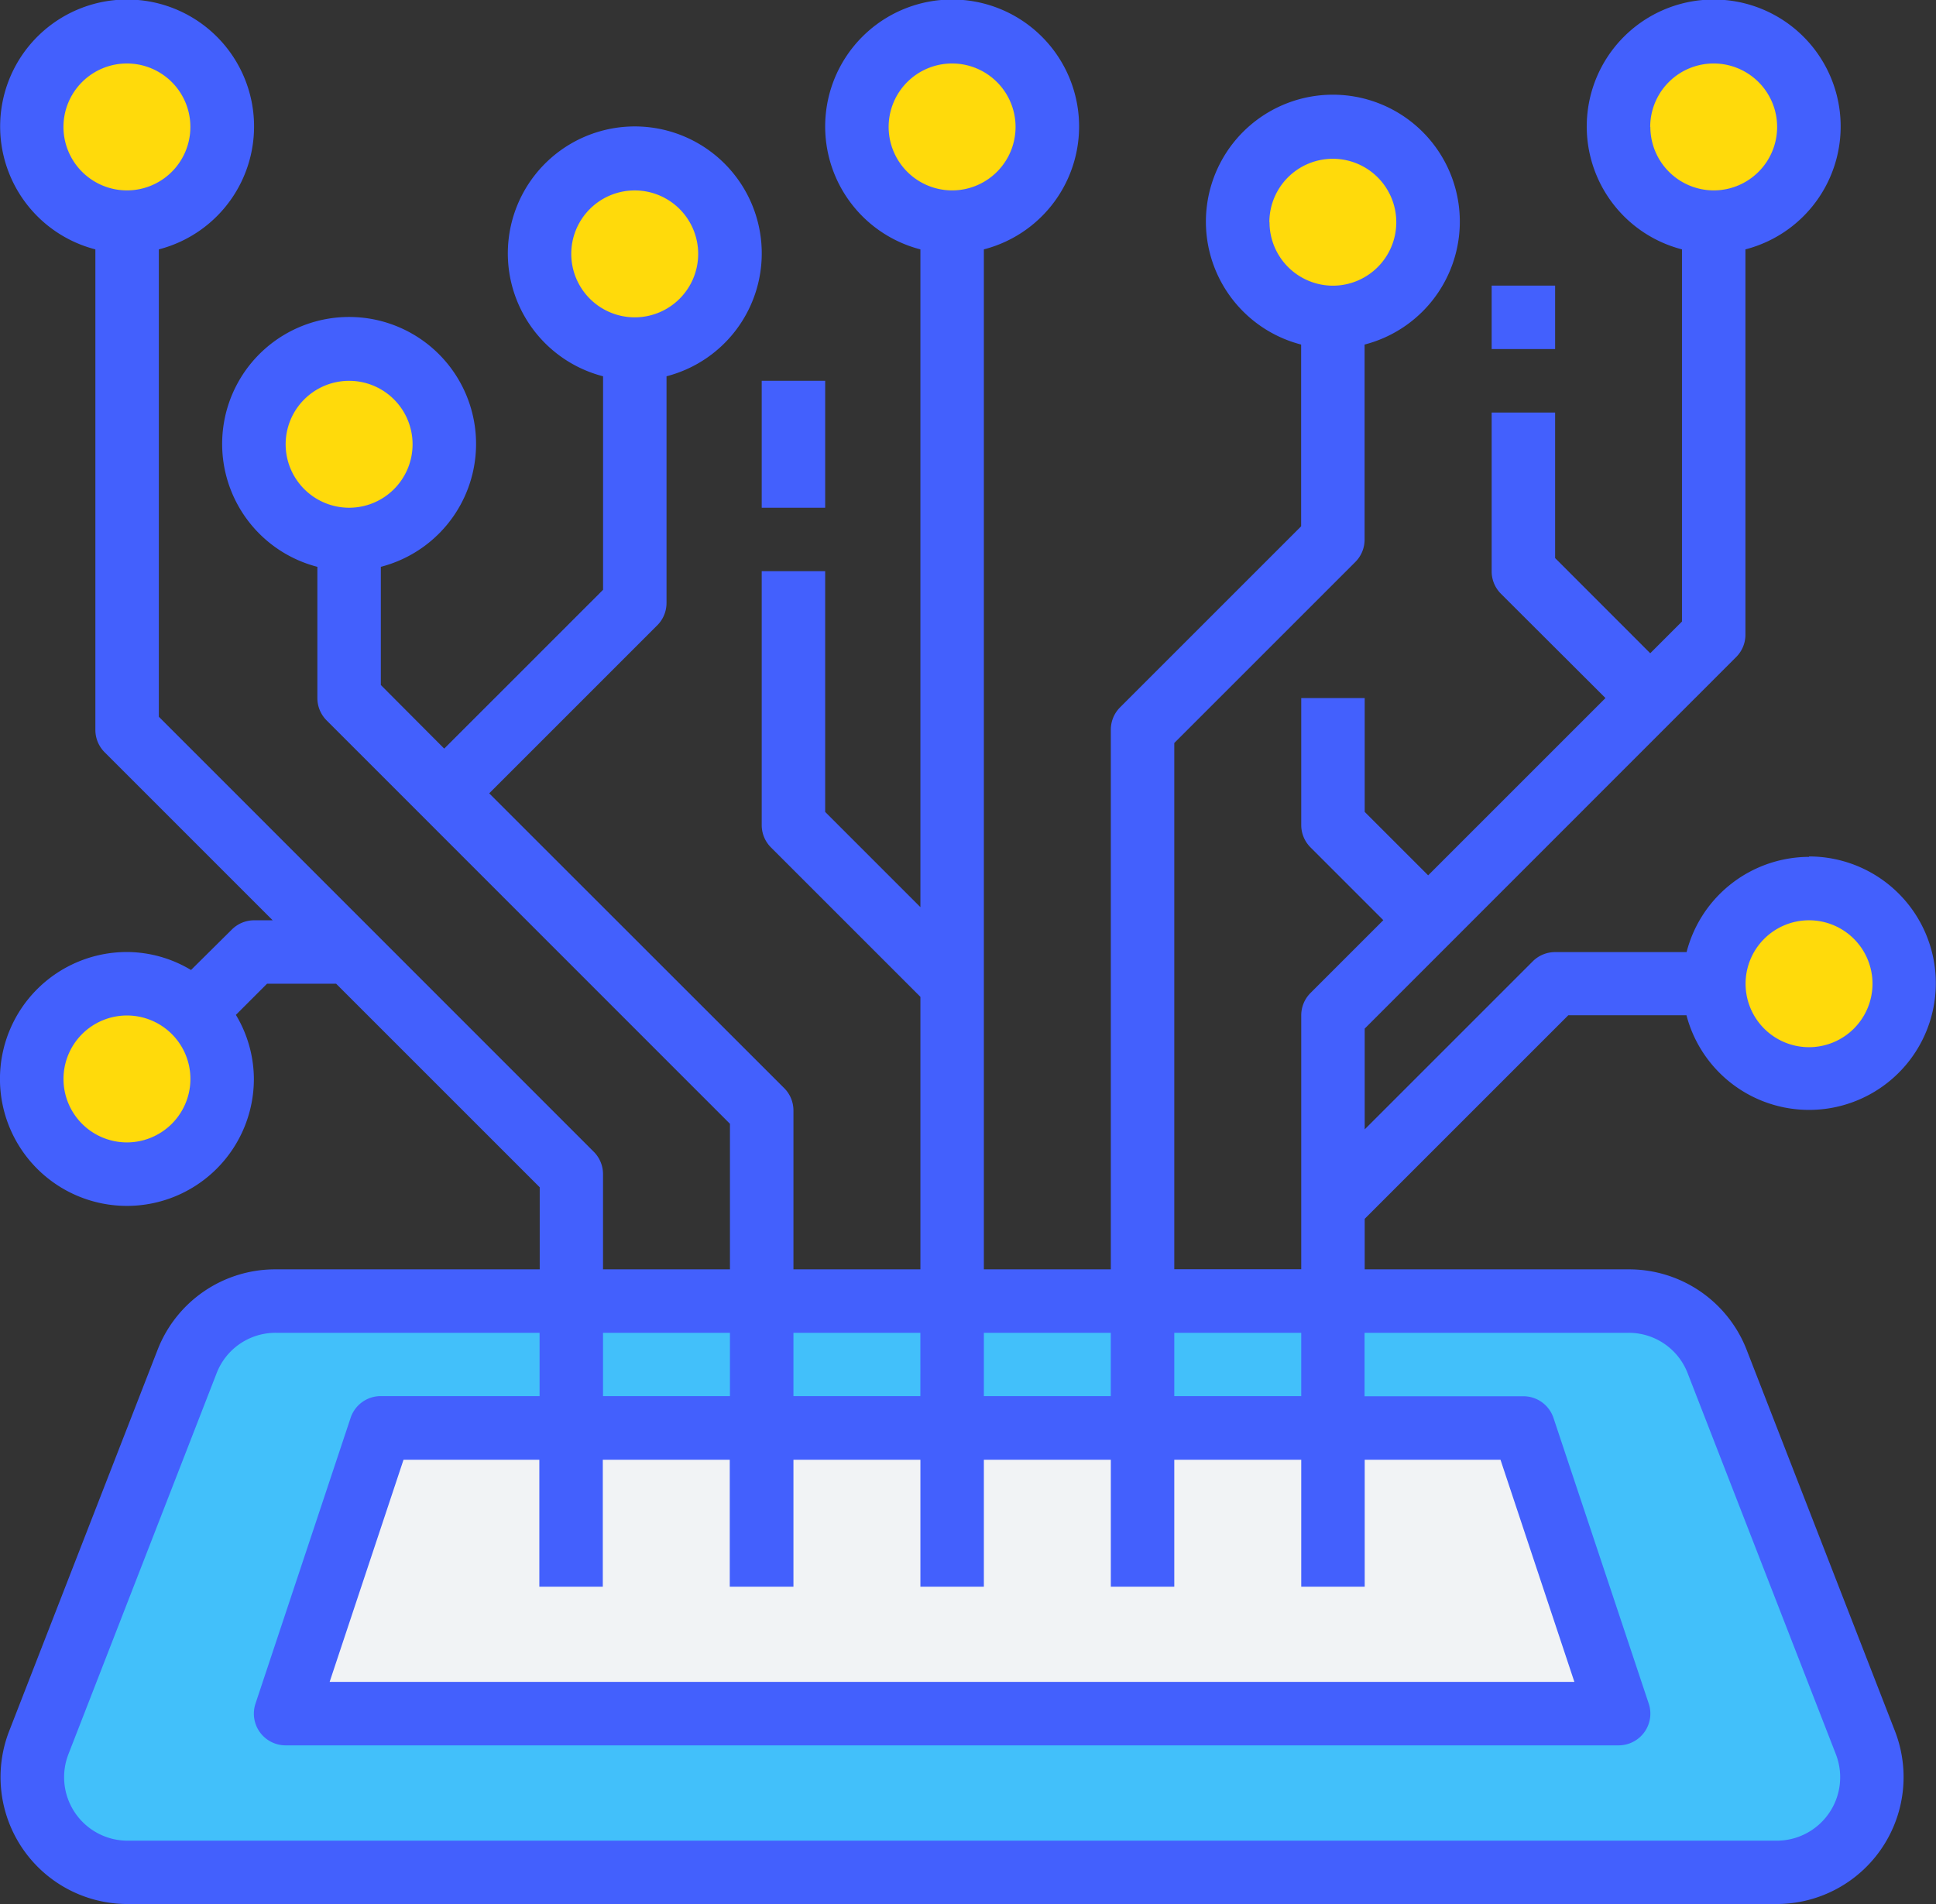 <svg xmlns="http://www.w3.org/2000/svg" width="52.411" height="51.552" viewBox="0 0 52.411 51.552">
  <rect x="0" y="0" width="52.411" height="51.552" fill="#333333" stroke="none"/>
  <g id="circuit" transform="translate(0 -4)">
    <path id="Path_9290" data-name="Path 9290" d="M57.746,343.954l-4.01-10.31a2.578,2.578,0,0,0-2.4-1.644H14.705a2.578,2.578,0,0,0-2.4,1.644l-4.01,10.31a2.578,2.578,0,0,0,2.4,3.512H55.343a2.578,2.578,0,0,0,2.4-3.512Zm-42.77-.784,2.578-7.733H48.485l2.578,7.733Z" transform="translate(-7.244 -292.773)" fill="#42c0fa"/>
    <path id="Path_9291" data-name="Path 9291" d="M105.508,364H74.578L72,371.733h36.086Z" transform="translate(-64.267 -321.336)" fill="#f1f3f5"/>
    <g id="Group_4225" data-name="Group 4225" transform="translate(0.859 5.162)">
      <circle id="Ellipse_183" data-name="Ellipse 183" cx="2.5" cy="2.5" r="2.5" transform="translate(22.141 0.018)" fill="#ffda0b"/>
      <ellipse id="Ellipse_184" data-name="Ellipse 184" cx="2" cy="2.5" rx="2" ry="2.5" transform="translate(33.141 2.018)" fill="#ffda0b"/>
      <circle id="Ellipse_185" data-name="Ellipse 185" cx="2.5" cy="2.5" r="2.5" transform="translate(43.141 0.018)" fill="#ffda0b"/>
      <circle id="Ellipse_186" data-name="Ellipse 186" cx="2.5" cy="2.5" r="2.5" transform="translate(45.141 23.018)" fill="#ffda0b"/>
      <circle id="Ellipse_187" data-name="Ellipse 187" cx="2.5" cy="2.5" r="2.5" transform="translate(0.141 0.018)" fill="#ffda0b"/>
      <circle id="Ellipse_188" data-name="Ellipse 188" cx="2.5" cy="2.5" r="2.5" transform="translate(14.141 3.018)" fill="#ffda0b"/>
      <ellipse id="Ellipse_189" data-name="Ellipse 189" cx="2.5" cy="3" rx="2.5" ry="3" transform="translate(6.141 8.018)" fill="#ffda0b"/>
      <path id="Path_9292" data-name="Path 9292" d="M8,254.578a2.578,2.578,0,1,0,4.4-1.822l-.1.1.1-.1A2.577,2.577,0,0,0,8,254.578Z" transform="translate(-8 -226.527)" fill="#ffda0b"/>
    </g>
    <g id="Group_4226" data-name="Group 4226" transform="translate(0 4)">
      <path id="Path_9293" data-name="Path 9293" d="M48.974,27.2a3.433,3.433,0,0,0-3.315,2.578H42.1a.857.857,0,0,0-.607.252l-4.548,4.548V31.85L47,21.791a.855.855,0,0,0,.252-.607V10.752a3.437,3.437,0,1,0-1.718,0V20.828l-.859.859L42.1,19.11v-3.94H40.382v4.3a.855.855,0,0,0,.252.607L43.463,22.9l-4.8,4.8-1.718-1.718V22.9H35.227v3.437a.855.855,0,0,0,.252.607l1.97,1.97-1.97,1.97a.855.855,0,0,0-.252.607v6.874H31.79V24.117l4.9-4.9a.855.855,0,0,0,.252-.607V13.329a3.437,3.437,0,1,0-1.718,0v4.921l-4.9,4.9a.855.855,0,0,0-.252.607V38.368H26.635V10.752a3.437,3.437,0,1,0-1.718,0V28.561l-2.578-2.578V19.465H20.621v6.874a.855.855,0,0,0,.252.607l4.044,4.044v7.377H21.48v-4.3a.855.855,0,0,0-.252-.607L13.244,25.48l4.548-4.548a.855.855,0,0,0,.252-.607V14.188a3.437,3.437,0,1,0-1.718,0v5.781l-4.3,4.3L10.31,22.547v-3.2a3.437,3.437,0,1,0-1.718,0V22.9a.855.855,0,0,0,.252.607L19.761,34.427v3.94H16.325V35.79a.855.855,0,0,0-.252-.607L4.3,23.406V10.752a3.437,3.437,0,1,0-1.718,0v13.01a.855.855,0,0,0,.252.607l4.548,4.548h-.5a.857.857,0,0,0-.607.252L5.171,30.263a3.391,3.391,0,0,0-1.735-.487,3.437,3.437,0,1,0,3.437,3.437,3.391,3.391,0,0,0-.487-1.735l.843-.843H9.1l5.511,5.511v2.222H7.461a3.415,3.415,0,0,0-3.2,2.192L.248,50.87a3.437,3.437,0,0,0,3.2,4.682H48.1a3.437,3.437,0,0,0,3.2-4.682l-4.01-10.31a3.417,3.417,0,0,0-3.2-2.192H36.945V37l5.511-5.511h3.2a3.431,3.431,0,1,0,3.315-4.3Zm-4.3-19.761A1.718,1.718,0,1,1,46.4,9.155,1.72,1.72,0,0,1,44.678,7.437Zm-10.31,2.578a1.718,1.718,0,1,1,1.718,1.718A1.72,1.72,0,0,1,34.368,10.014ZM24.057,7.437a1.718,1.718,0,1,1,1.718,1.718A1.72,1.72,0,0,1,24.057,7.437Zm-8.592,3.437a1.718,1.718,0,1,1,1.718,1.718A1.72,1.72,0,0,1,15.465,10.874ZM7.733,16.029a1.718,1.718,0,1,1,1.718,1.718A1.72,1.72,0,0,1,7.733,16.029ZM1.718,7.437A1.718,1.718,0,1,1,3.437,9.155,1.72,1.72,0,0,1,1.718,7.437ZM3.437,34.931a1.718,1.718,0,1,1,1.718-1.718A1.72,1.72,0,0,1,3.437,34.931Zm31.79,5.155V41.8H31.79V40.086Zm1.718,6.874V43.523h3.676l2,6.014H8.924l2-6.014h3.677V46.96h1.718V43.523h3.437V46.96H21.48V43.523h3.437V46.96h1.718V43.523h3.437V46.96H31.79V43.523h3.437V46.96Zm-6.874-6.874V41.8H26.635V40.086Zm-5.155,0V41.8H21.48V40.086Zm-5.155,0V41.8H16.325V40.086Zm24.329,0a1.709,1.709,0,0,1,1.6,1.1l4.01,10.31a1.718,1.718,0,0,1-1.6,2.341H3.452a1.719,1.719,0,0,1-1.6-2.341l4.01-10.31a1.709,1.709,0,0,1,1.6-1.1h7.145V41.8h-4.3a.859.859,0,0,0-.815.588L6.917,50.125a.859.859,0,0,0,.815,1.131H43.819a.859.859,0,0,0,.815-1.131l-2.578-7.733a.859.859,0,0,0-.815-.588h-4.3V40.086Zm4.884-7.733a1.718,1.718,0,1,1,1.718-1.718A1.72,1.72,0,0,1,48.974,32.353Z" transform="translate(0 -4)" fill="#4360fd"/>
      <path id="Path_9294" data-name="Path 9294" d="M192,100h1.718v3.437H192Z" transform="translate(-171.379 -89.69)" fill="#4360fd"/>
      <path id="Path_9295" data-name="Path 9295" d="M376,76h1.718v1.718H376Z" transform="translate(-335.618 -68.267)" fill="#4360fd"/>
    </g>
  </g>
</svg>
